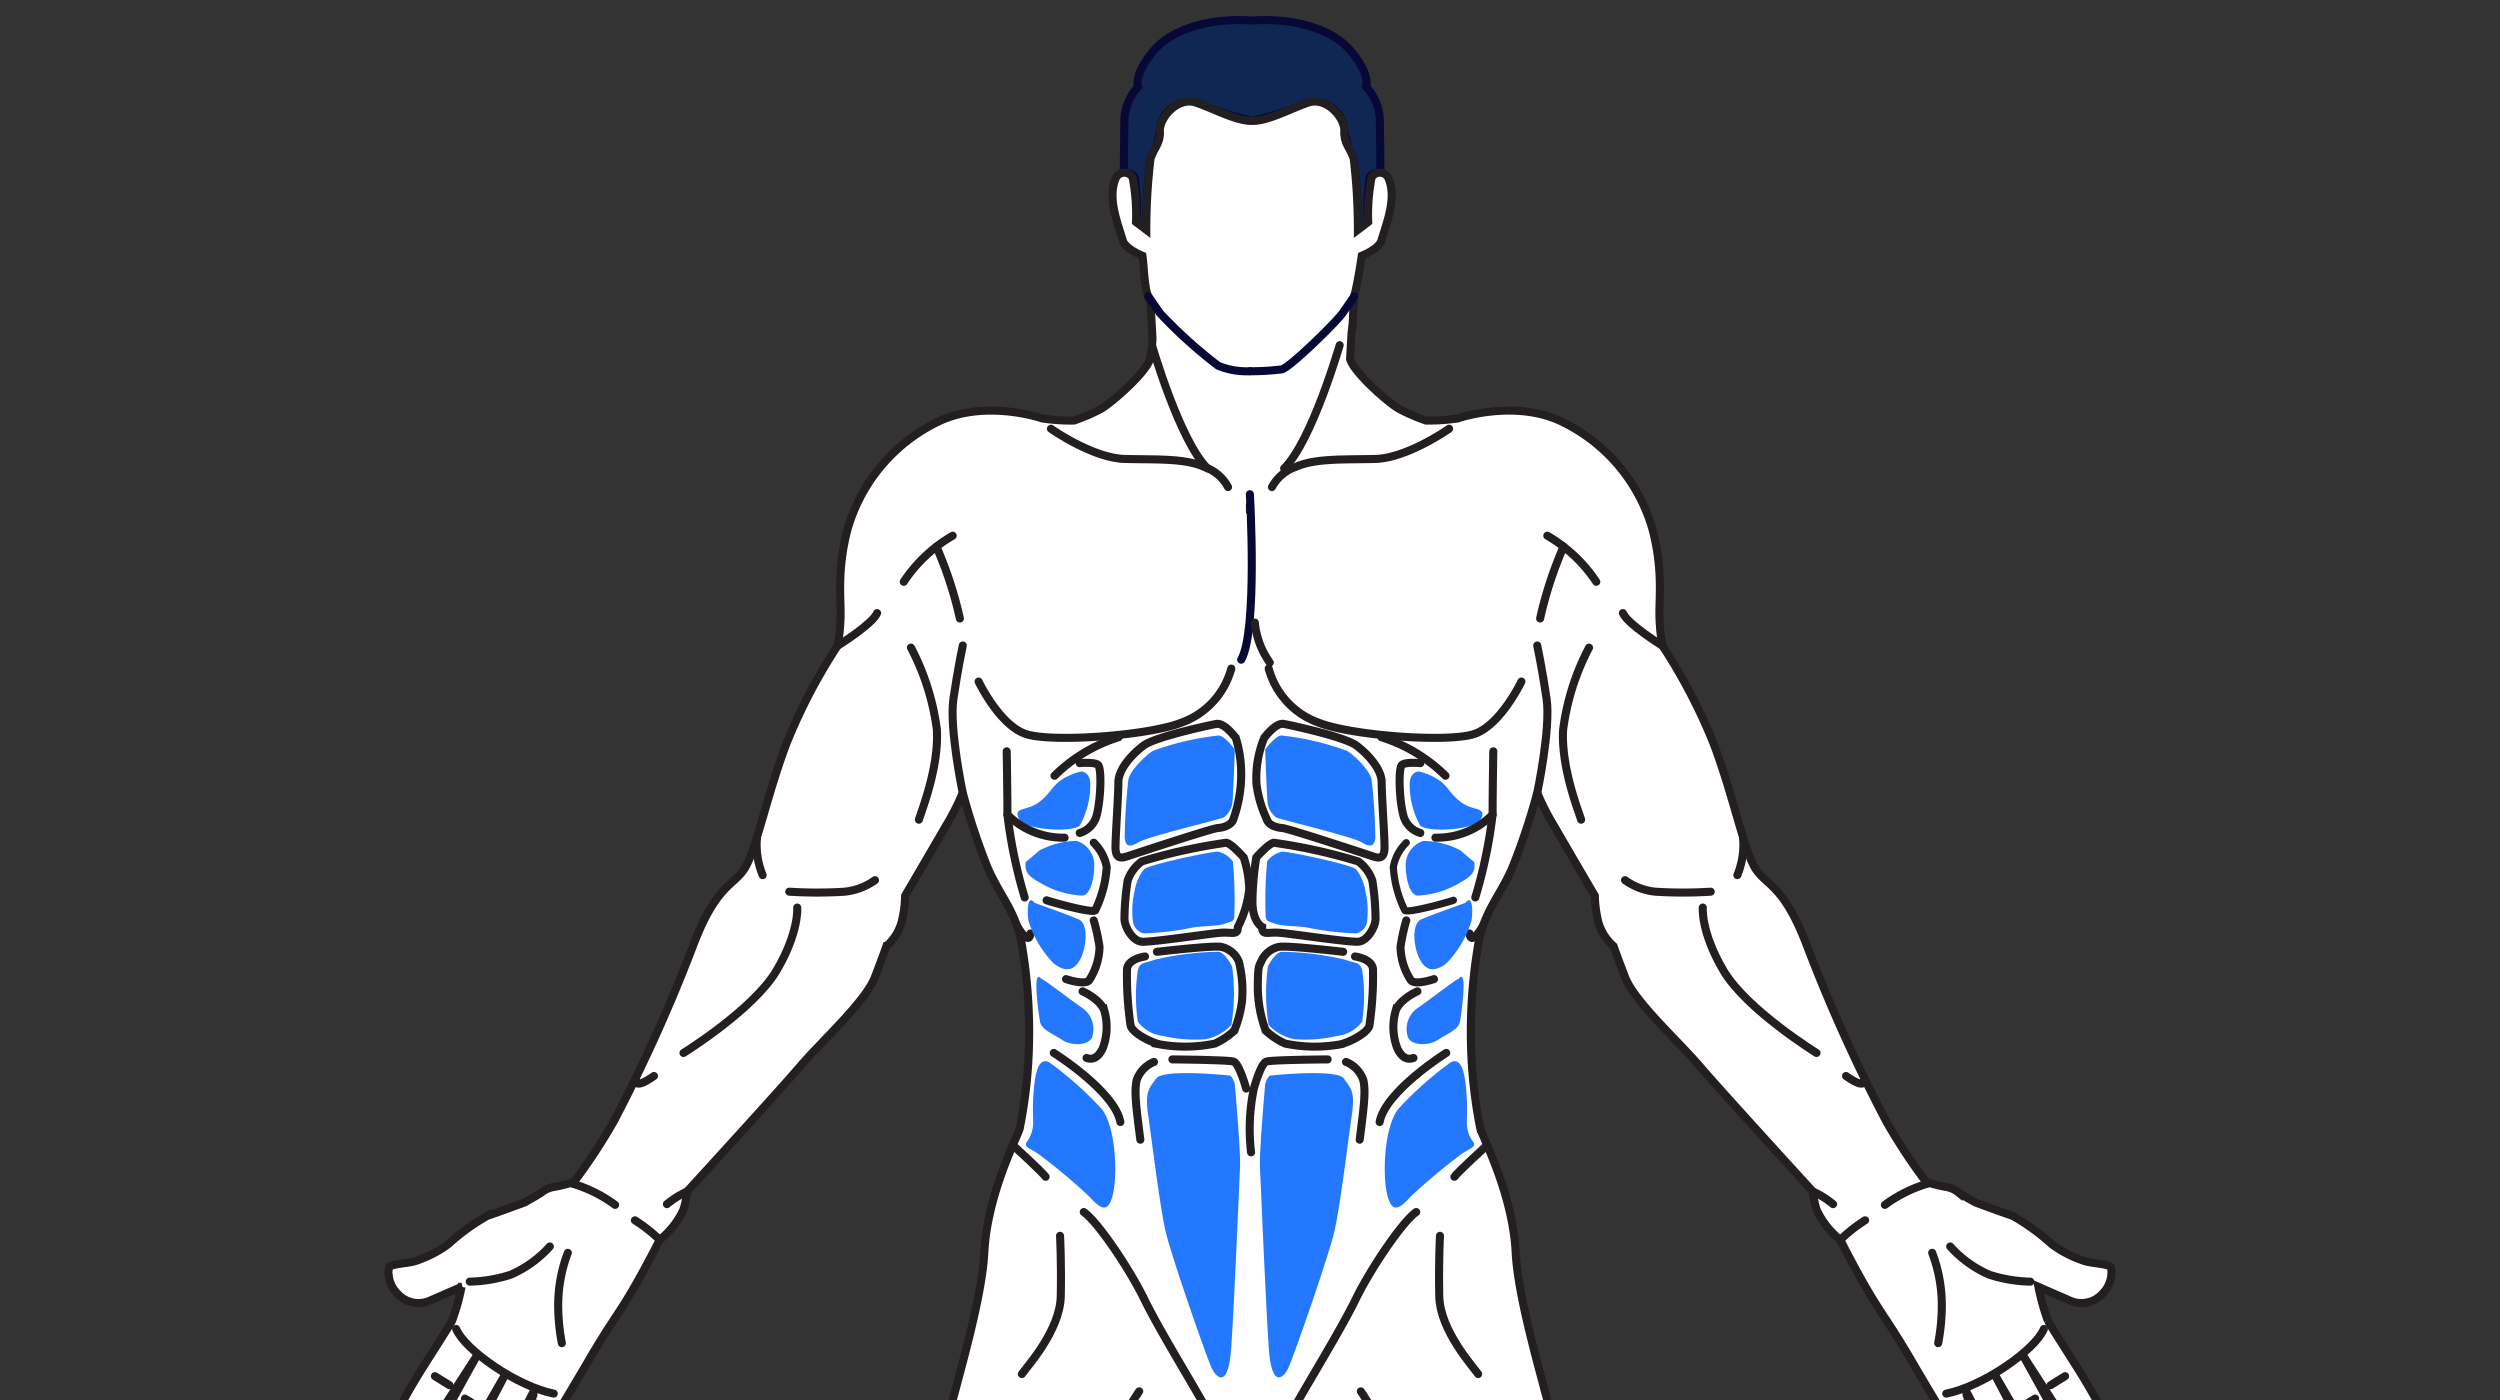 <svg id="Layer_1" data-name="Layer 1" xmlns="http://www.w3.org/2000/svg" xmlns:xlink="http://www.w3.org/1999/xlink" width="200" height="112" viewBox="0 0 200 112"><rect x="0" y="0" width="200" height="112" fill="#333333" stroke="none"/><defs><style>.cls-1,.cls-10,.cls-11,.cls-4,.cls-6,.cls-7,.cls-9{fill:none;}.cls-2{clip-path:url(#clip-path);}.cls-3{fill:#0f2752;}.cls-3,.cls-5,.cls-8{fill-rule:evenodd;}.cls-10,.cls-4{stroke:#070836;}.cls-10,.cls-11,.cls-4,.cls-6,.cls-7,.cls-9{stroke-linecap:round;stroke-miterlimit:2.613;}.cls-4,.cls-6{stroke-width:0.645px;}.cls-5{fill:#fff;}.cls-11,.cls-6,.cls-7,.cls-9{stroke:#231f20;}.cls-7{stroke-width:0.645px;}.cls-8{fill:#2478ff;}.cls-9{stroke-width:0.576px;}.cls-10{stroke-width:0.646px;}.cls-11{stroke-width:0.644px;}</style><clipPath id="clip-path"><rect class="cls-1" x="26.67" y="-5.438" width="146.66" height="136.876"/></clipPath></defs><g class="cls-2"><path class="cls-3" d="M100.17,9.661a24.062,24.062,0,0,1-4.511-1.458,2.417,2.417,0,0,0-2.861,2.115,6.22,6.22,0,0,1-.757,2.389,41.736,41.736,0,0,0-.334,5.68l-.799-.627a15.634,15.634,0,0,0-.138-3.564.768.768,0,0,0-.864-.328s.003-1.786.045-3.901A4.124,4.124,0,0,1,91.044,6.95s-.394-.979,1.287-2.937c1.42-1.656,4.41-2.612,7.838-2.37,3.428-.241,6.418.715,7.838,2.37,1.681,1.958,1.287,2.937,1.287,2.937a4.124,4.124,0,0,1,1.094,3.016c.042,2.115.045,3.901.045,3.901a.767.767,0,0,0-.863.328,15.634,15.634,0,0,0-.138,3.564l-.799.627a41.763,41.763,0,0,0-.334-5.68,6.218,6.218,0,0,1-.757-2.389,2.417,2.417,0,0,0-2.861-2.115A24.066,24.066,0,0,1,100.17,9.661Z"/><path class="cls-4" d="M100.17,9.661a24.062,24.062,0,0,1-4.511-1.458,2.417,2.417,0,0,0-2.861,2.115,6.22,6.22,0,0,1-.757,2.389,41.736,41.736,0,0,0-.334,5.68l-.799-.627a15.634,15.634,0,0,0-.138-3.564.768.768,0,0,0-.864-.328s.003-1.786.045-3.901A4.124,4.124,0,0,1,91.044,6.95s-.394-.979,1.287-2.937c1.42-1.656,4.41-2.612,7.838-2.37,3.428-.241,6.418.715,7.838,2.37,1.681,1.958,1.287,2.937,1.287,2.937a4.124,4.124,0,0,1,1.094,3.016c.042,2.115.045,3.901.045,3.901a.767.767,0,0,0-.863.328,15.634,15.634,0,0,0-.138,3.564l-.799.627a41.763,41.763,0,0,0-.334-5.68,6.218,6.218,0,0,1-.757-2.389,2.417,2.417,0,0,0-2.861-2.115A24.066,24.066,0,0,1,100.17,9.661Z"/><path class="cls-5" d="M92.041,24.178c.05.854.102,1.877.158,2.9a11.392,11.392,0,0,1-.205,1.643c-.259,1.037-2.995,3.455-3.888,3.974a14.203,14.203,0,0,1-2.188.95,15.306,15.306,0,0,1-2.563-.173c-.461-.173-4.895-1.497-8.466.346A13.76,13.76,0,0,0,67.805,42.34c-.922,3.513-.461,5.817-.576,7.372a12.499,12.499,0,0,1-.23,1.958,44.479,44.479,0,0,0-4.089,7.832c-1.497,3.974-2.304,7.948-3.168,9.675s-2.304,1.267-4.262,6.393a129.212,129.212,0,0,1-6.393,14.168,45.547,45.547,0,0,1-3.257,4.931c-.089-.032-.129-.044-.129-.044a12.843,12.843,0,0,1-1.34.325,2.116,2.116,0,0,0-1.046.453c-.376.259-1.363.8-1.363.8s-2.412.891-2.962,1.063a17.185,17.185,0,0,0-3.132,2.271,9.195,9.195,0,0,1-2.718,1.376c-.619.172-1.893.207-2.03.482a2.447,2.447,0,0,0,.723,2.134,2.265,2.265,0,0,0,2.65.482c1.342-.585,2.443-1.067,2.443-1.067a18.248,18.248,0,0,1-.757,2.719c-.31.585-2.374,3.751-2.925,4.68s-2.134,3.613-2.237,4.543.276,1.136,1.067,1.239,1.686-.791,2.099-1.48,3.958-6.16,3.958-6.16-4.543,8.087-4.68,8.913-.172,1.514,1.032,1.583,1.583-1.411,1.962-2.099,3.992-6.952,3.992-6.952-3.82,7.193-3.923,8.088.619,1.273,1.48.998,1.867-2.03,2.099-2.581,1.887-3.743,2.583-5.088v.245c-.603,1.51-2.113,4.826-1.482,5.428s1.599-1.027,2.229-2.055c.062-.101.15-.247.258-.426.723-1.168,2.813-4.67,3.699-6.205.178-.294.998-1.647,1.341-2.161.067-.101.175-.266.31-.477.466-.7.998-1.516,1.497-2.365.265-.45.526-.911.772-1.356.087-.155.167-.299.237-.43l.026-.049c.663-1.22,1.163-2.214,1.208-2.304l0,0,.002-.003.001-.001,0-.001,0-.001a6.662,6.662,0,0,0,1.9-2.419,7.098,7.098,0,0,0,.288-1.44s7.43-8.12,9.1-10.079,5.183-5.126,5.932-7.084.921-2.477.921-2.477a3.965,3.965,0,0,0,1.209-1.901,9.795,9.795,0,0,0,.288-2.131s2.131-3.628,3.225-5.529A19.819,19.819,0,0,0,77.02,63.418a52.071,52.071,0,0,0,2.016,6.047c1.037,2.361,2.361,3.571,2.764,6.45a41.725,41.725,0,0,1,.461,9.1,38.906,38.906,0,0,1-.691,5.299c-.346.979-2.591,5.356-2.822,9.848s-2.764,12.095-3.686,16.471-1.382,7.761-1.382,7.761H99.022s-.231-3.326-.231-4.075-.288-1.267,0-2.016A7.95,7.95,0,0,1,100,116.519a7.95,7.95,0,0,1,1.209,1.786c.288.749,0,1.267,0,2.016s-.231,4.075-.231,4.075H126.32s-.461-3.384-1.382-7.761-3.456-11.979-3.686-16.471-2.476-8.869-2.822-9.848a38.906,38.906,0,0,1-.691-5.299,41.731,41.731,0,0,1,.46-9.1c.403-2.88,1.728-4.089,2.764-6.45a52.08,52.08,0,0,0,2.016-6.047,19.819,19.819,0,0,0,1.382,2.707c1.094,1.901,3.225,5.529,3.225,5.529a9.799,9.799,0,0,0,.288,2.131,3.964,3.964,0,0,0,1.21,1.901s.173.518.921,2.477,4.262,5.126,5.932,7.084,9.1,10.079,9.1,10.079a7.098,7.098,0,0,0,.288,1.44,6.661,6.661,0,0,0,1.9,2.419l0,.001,0,.001.001.001.002.003,0,0c.045.09.544,1.084,1.208,2.304l.026.049c.07.131.15.276.237.43.246.445.507.906.772,1.356.499.849,1.031,1.666,1.497,2.365.135.211.243.377.31.477.343.514,1.164,1.867,1.341,2.161.886,1.535,2.976,5.037,3.699,6.205.108.179.196.325.258.426.63,1.027,1.598,2.657,2.229,2.055s-.879-3.918-1.482-5.428v-.245c.696,1.345,2.351,4.537,2.583,5.088s1.239,2.306,2.099,2.581,1.583-.103,1.48-.998-3.923-8.088-3.923-8.088,3.614,6.263,3.992,6.952.757,2.168,1.962,2.099,1.17-.757,1.032-1.583-4.68-8.913-4.68-8.913,3.544,5.471,3.958,6.16,1.308,1.583,2.099,1.48,1.17-.31,1.067-1.239-1.686-3.613-2.237-4.543-2.615-4.095-2.925-4.68a18.248,18.248,0,0,1-.757-2.719s1.101.482,2.443,1.067a2.264,2.264,0,0,0,2.65-.482,2.447,2.447,0,0,0,.723-2.134c-.137-.275-1.411-.31-2.03-.482a9.197,9.197,0,0,1-2.718-1.376,17.184,17.184,0,0,0-3.132-2.271c-.551-.172-2.962-1.063-2.962-1.063s-.987-.541-1.363-.8A2.116,2.116,0,0,0,155.64,94.95a12.85,12.85,0,0,1-1.34-.325s-.04.013-.129.044a45.547,45.547,0,0,1-3.257-4.931,129.212,129.212,0,0,1-6.393-14.168c-1.958-5.126-3.398-4.665-4.262-6.393s-1.67-5.702-3.167-9.675a44.479,44.479,0,0,0-4.089-7.832,12.499,12.499,0,0,1-.23-1.958c-.115-1.555.346-3.859-.576-7.372a13.759,13.759,0,0,0-7.084-8.524c-3.571-1.843-8.005-.518-8.466-.346a15.303,15.303,0,0,1-2.563.173,14.202,14.202,0,0,1-2.189-.95c-.893-.518-3.628-2.937-3.888-3.974v0l.113-2.033.096-.856c.045-1.071.11-2.116.11-2.116.279-.923.616-3.252.616-3.252s1.371-.548,1.567-1.214c.403-1.37,1.23-3.355.591-4.935a.76.76,0,0,0-1.371-.117,15.733,15.733,0,0,0-.274,3.564l-.823.627a48.212,48.212,0,0,0-.334-5.68c-.274-.901-.792-1.175-.753-2.232s-1.416-2.743-2.865-2.272c-1.296.42-3.222,1.499-4.512,1.469-1.289.03-3.215-1.049-4.511-1.469-1.449-.47-2.904,1.215-2.865,2.272s-.479,1.331-.753,2.232a48.198,48.198,0,0,0-.334,5.68l-.823-.627a15.722,15.722,0,0,0-.274-3.564.76.76,0,0,0-1.371.117c-.639,1.58.188,3.565.591,4.935.196.666,1.567,1.214,1.567,1.214C91.55,21.521,91.522,23.296,92.041,24.178Z"/><path class="cls-6" d="M92.041,24.178c.05.854.102,1.877.158,2.9a11.392,11.392,0,0,1-.205,1.643c-.259,1.037-2.995,3.455-3.888,3.974a14.203,14.203,0,0,1-2.188.95,15.306,15.306,0,0,1-2.563-.173c-.461-.173-4.895-1.497-8.466.346A13.76,13.76,0,0,0,67.805,42.34c-.922,3.513-.461,5.817-.576,7.372a12.499,12.499,0,0,1-.23,1.958,44.479,44.479,0,0,0-4.089,7.832c-1.497,3.974-2.304,7.948-3.168,9.675s-2.304,1.267-4.262,6.393a129.212,129.212,0,0,1-6.393,14.168,45.547,45.547,0,0,1-3.257,4.931c-.089-.032-.129-.044-.129-.044a12.843,12.843,0,0,1-1.34.325,2.116,2.116,0,0,0-1.046.453c-.376.259-1.363.8-1.363.8s-2.412.891-2.962,1.063a17.185,17.185,0,0,0-3.132,2.271,9.195,9.195,0,0,1-2.718,1.376c-.619.172-1.893.207-2.03.482a2.447,2.447,0,0,0,.723,2.134,2.265,2.265,0,0,0,2.65.482c1.342-.585,2.443-1.067,2.443-1.067a18.248,18.248,0,0,1-.757,2.719c-.31.585-2.374,3.751-2.925,4.68s-2.134,3.613-2.237,4.543.276,1.136,1.067,1.239,1.686-.791,2.099-1.48,3.958-6.16,3.958-6.16-4.543,8.087-4.68,8.913-.172,1.514,1.032,1.583,1.583-1.411,1.962-2.099,3.992-6.952,3.992-6.952-3.82,7.193-3.923,8.088.619,1.273,1.48.998,1.867-2.03,2.099-2.581,1.887-3.743,2.583-5.088v.245c-.603,1.51-2.113,4.826-1.482,5.428s1.599-1.027,2.229-2.055c.062-.101.15-.247.258-.426.723-1.168,2.813-4.67,3.699-6.205.178-.294.998-1.647,1.341-2.161.067-.101.175-.266.31-.477.466-.7.998-1.516,1.497-2.365.265-.45.526-.911.772-1.356.087-.155.167-.299.237-.43l.026-.049c.663-1.22,1.163-2.214,1.208-2.304l0,0,.002-.003.001-.001,0-.001,0-.001a6.662,6.662,0,0,0,1.9-2.419,7.098,7.098,0,0,0,.288-1.44s7.43-8.12,9.1-10.079,5.183-5.126,5.932-7.084.921-2.477.921-2.477a3.965,3.965,0,0,0,1.209-1.901,9.795,9.795,0,0,0,.288-2.131s2.131-3.628,3.225-5.529A19.819,19.819,0,0,0,77.02,63.418a52.071,52.071,0,0,0,2.016,6.047c1.037,2.361,2.361,3.571,2.764,6.45a41.725,41.725,0,0,1,.461,9.1,38.906,38.906,0,0,1-.691,5.299c-.346.979-2.591,5.356-2.822,9.848s-2.764,12.095-3.686,16.471-1.382,7.761-1.382,7.761H99.022s-.231-3.326-.231-4.075-.288-1.267,0-2.016A7.95,7.95,0,0,1,100,116.519a7.95,7.95,0,0,1,1.209,1.786c.288.749,0,1.267,0,2.016s-.231,4.075-.231,4.075H126.32s-.461-3.384-1.382-7.761-3.456-11.979-3.686-16.471-2.476-8.869-2.822-9.848a38.906,38.906,0,0,1-.691-5.299,41.731,41.731,0,0,1,.46-9.1c.403-2.88,1.728-4.089,2.764-6.45a52.08,52.08,0,0,0,2.016-6.047,19.819,19.819,0,0,0,1.382,2.707c1.094,1.901,3.225,5.529,3.225,5.529a9.799,9.799,0,0,0,.288,2.131,3.964,3.964,0,0,0,1.21,1.901s.173.518.921,2.477,4.262,5.126,5.932,7.084,9.1,10.079,9.1,10.079a7.098,7.098,0,0,0,.288,1.44,6.661,6.661,0,0,0,1.9,2.419l0,.001,0,.001.001.001.002.003,0,0c.045.09.544,1.084,1.208,2.304l.026.049c.07.131.15.276.237.43.246.445.507.906.772,1.356.499.849,1.031,1.666,1.497,2.365.135.211.243.377.31.477.343.514,1.164,1.867,1.341,2.161.886,1.535,2.976,5.037,3.699,6.205.108.179.196.325.258.426.63,1.027,1.598,2.657,2.229,2.055s-.879-3.918-1.482-5.428v-.245c.696,1.345,2.351,4.537,2.583,5.088s1.239,2.306,2.099,2.581,1.583-.103,1.48-.998-3.923-8.088-3.923-8.088,3.614,6.263,3.992,6.952.757,2.168,1.962,2.099,1.17-.757,1.032-1.583-4.68-8.913-4.68-8.913,3.544,5.471,3.958,6.16,1.308,1.583,2.099,1.48,1.17-.31,1.067-1.239-1.686-3.613-2.237-4.543-2.615-4.095-2.925-4.68a18.248,18.248,0,0,1-.757-2.719s1.101.482,2.443,1.067a2.264,2.264,0,0,0,2.65-.482,2.447,2.447,0,0,0,.723-2.134c-.137-.275-1.411-.31-2.03-.482a9.197,9.197,0,0,1-2.718-1.376,17.184,17.184,0,0,0-3.132-2.271c-.551-.172-2.962-1.063-2.962-1.063s-.987-.541-1.363-.8A2.116,2.116,0,0,0,155.64,94.95a12.85,12.85,0,0,1-1.34-.325s-.04.013-.129.044a45.547,45.547,0,0,1-3.257-4.931,129.212,129.212,0,0,1-6.393-14.168c-1.958-5.126-3.398-4.665-4.262-6.393s-1.67-5.702-3.167-9.675a44.479,44.479,0,0,0-4.089-7.832,12.499,12.499,0,0,1-.23-1.958c-.115-1.555.346-3.859-.576-7.372a13.759,13.759,0,0,0-7.084-8.524c-3.571-1.843-8.005-.518-8.466-.346a15.303,15.303,0,0,1-2.563.173,14.202,14.202,0,0,1-2.189-.95c-.893-.518-3.628-2.937-3.888-3.974v0l.113-2.033.096-.856c.045-1.071.11-2.116.11-2.116.279-.923.616-3.252.616-3.252s1.371-.548,1.567-1.214c.403-1.37,1.23-3.355.591-4.935a.76.76,0,0,0-1.371-.117,15.733,15.733,0,0,0-.274,3.564l-.823.627a48.212,48.212,0,0,0-.334-5.68c-.274-.901-.792-1.175-.753-2.232s-1.416-2.743-2.865-2.272c-1.296.42-3.222,1.499-4.512,1.469-1.289.03-3.215-1.049-4.511-1.469-1.449-.47-2.904,1.215-2.865,2.272s-.479,1.331-.753,2.232a48.198,48.198,0,0,0-.334,5.68l-.823-.627a15.722,15.722,0,0,0-.274-3.564.76.76,0,0,0-1.371.117c-.639,1.58.188,3.565.591,4.935.196.666,1.567,1.214,1.567,1.214C91.55,21.521,91.522,23.296,92.041,24.178Z"/><path class="cls-6" d="M76.215,42.857a11.807,11.807,0,0,0-3.916,3.686"/><path class="cls-6" d="M74.913,43.734A31.063,31.063,0,0,1,76.791,49.48"/><path class="cls-6" d="M78.288,54.524s1.67,3.513,3.801,4.204,9.848.115,12.44-.922a6.343,6.343,0,0,0,3.974-4.319"/><path class="cls-6" d="M77.02,63.418s-1.092-5.156-.746-7.518.749-4.262.749-4.262"/><path class="cls-6" d="M81.356,74.058s.966,1.712,1.081.618"/><path class="cls-6" d="M81.976,71.797a38.981,38.981,0,0,1-1.382-6.623c0-1.843-.058-5.068-.058-5.068"/><path class="cls-6" d="M60.559,66.965a6.396,6.396,0,0,0,.454,3.046"/><path class="cls-6" d="M63.144,71.335a35.518,35.518,0,0,0,4.435,0,5.032,5.032,0,0,0,2.419-.921"/><path class="cls-6" d="M66.998,51.67s2.826-1.759,3.171-2.623"/><path class="cls-6" d="M72.877,51.811A19.453,19.453,0,0,1,74.95,58.377c.173,2.995-1.21,6.45-1.44,7.199"/><path class="cls-6" d="M50.88,86.257s-.349,1.09,1.437-.177"/><path class="cls-6" d="M54.678,84.237s5.586-3.456,7.43-6.566,1.67-5.068,1.67-5.068"/><path class="cls-6" d="M45.804,94.692a11.145,11.145,0,0,1,3.404,1.697"/><path class="cls-6" d="M52.773,99.183a12.155,12.155,0,0,0-1.981-1.557"/><path class="cls-6" d="M54.962,95.325a7.307,7.307,0,0,0-1.606,1.006"/><path class="cls-6" d="M99.995,116.027a9.184,9.184,0,0,1-3.502-3.34c-1.21-2.188-3.744-6.278-4.953-8.754s-3.744-6.22-4.838-6.969"/><path class="cls-6" d="M81.025,91.612s2.279,2.07,2.624,2.531"/><path class="cls-6" d="M91.137,111.305s-5.759,8.441-5.759,13.09"/><path class="cls-6" d="M84.803,98.864s.115,2.073.058,4.838-2.764,5.702-3.11,6.22"/><path class="cls-7" d="M98.683,65.489c-.115.489-.749.72-1.238.749s-6.767,2.102-7.285,2.275-.921.173-.921-.749.23-4.146.23-5.183,1.094-2.246,2.016-2.937,5.183-1.612,5.817-1.728,1.44.979,1.555,1.094a9.701,9.701,0,0,1,.438,2.972A10.595,10.595,0,0,1,98.683,65.489Z"/><path class="cls-7" d="M99.028,74.157c.007.701-.432.403-1.325.461s-5.615.778-6.364.72-1.383-1.209-1.383-1.843a20.765,20.765,0,0,1,.259-3.053,3.174,3.174,0,0,1,1.123-1.526,43.865,43.865,0,0,1,6.767-1.497c.432.086,1.394,1.18,1.394,1.18a8.868,8.868,0,0,1,.44,2.528A8.515,8.515,0,0,1,99.028,74.157Z"/><path class="cls-6" d="M91.6,76.518s-1.382.173-1.44,1.037a27.586,27.586,0,0,0,.288,4.492c.173.634,1.613,1.325,2.304,1.497a11.534,11.534,0,0,0,4.434-.058A5.624,5.624,0,0,0,98.741,82.45"/><path class="cls-7" d="M92.55,76.144c.288-.029,4.233-.49,5.097-.403A1.974,1.974,0,0,1,99.115,76.95a9.72,9.72,0,0,1,.249,3.105A9.196,9.196,0,0,1,98.741,82.45"/><path class="cls-6" d="M92.32,84.955a2.437,2.437,0,0,0-1.382,1.44c-.23.979,0,2.476.288,4.78"/><path class="cls-6" d="M93.789,84.753s4.435.029,4.895.173,1.01,2.159,1.01,2.159"/><path class="cls-8" d="M86.504,61.716s.72,0,.72,1.065a6.691,6.691,0,0,1-.835,3.254c-.403.374-1.901.403-3.081.23s-1.814-.461-1.901-1.065.864-.374,1.728-1.037,1.008-1.238,1.756-1.757a4.877,4.877,0,0,1,1.613-.691"/><path class="cls-8" d="M82.069,68.944s.461-.346,1.066-.893a6.444,6.444,0,0,1,2.995-.778,2.01,2.01,0,0,1,1.411,1.843c.029.979-.259,2.477-.95,2.534a7.276,7.276,0,0,1-3.196-.921c-.95-.547-1.497-.835-1.325-1.785"/><path class="cls-8" d="M82.761,72.227s2.764.979,3.542,1.325.633,2.16.144,3.139-1.21,1.123-2.16.374A8.349,8.349,0,0,1,82.3,73.724c-.144-.576-.144-2.304.461-1.498"/><path class="cls-8" d="M83.308,78.303c.201.029,2.505,1.814,3.312,2.361a2.042,2.042,0,0,1,.749,2.304c-.259.691-1.67.72-2.39.23s-1.67-.806-1.786-1.497-.633-4.348.115-3.398"/><path class="cls-8" d="M83.941,84.983a28.203,28.203,0,0,1,4.204,3.743c1.152,1.497,1.267,5.356.864,6.911s-1.037.979-1.9.058a45.589,45.589,0,0,0-3.916-3.283c-.749-.576-1.296-.576-1.065-1.037a2.625,2.625,0,0,0,.518-1.354c.029-.691-.058-1.238.029-2.448s.259-3.11,1.267-2.591"/><path class="cls-8" d="M98.426,86.048s-5.356-.576-5.932.23-.921,1.037-.633,2.995.921,7.199,1.382,9.215,3.283,10.079,3.686,10.943,1.325,1.612,1.555-1.44.662-13.419.72-14.629-.374-6.047-.403-6.508a1.403,1.403,0,0,0-.374-.806"/><path class="cls-8" d="M98.57,77.323s-.518-1.094-1.094-1.181a23.694,23.694,0,0,0-5.097.634c-.806.317-1.152.144-1.353.835a14.082,14.082,0,0,0,0,4.118A2.899,2.899,0,0,0,93.07,82.88a11.11,11.11,0,0,0,3.369.259,3.776,3.776,0,0,0,2.073-1.152,15.833,15.833,0,0,0,.058-4.665"/><path class="cls-8" d="M98.743,73.349a33.297,33.297,0,0,0-.115-4.435,2.003,2.003,0,0,0-1.181-.778c-.432-.058-5.673,1.065-5.932,1.411a3.747,3.747,0,0,0-.749,1.757,6.698,6.698,0,0,0-.115,2.505,1.132,1.132,0,0,0,.85.864,23.232,23.232,0,0,0,3.801-.446c.59-.144,2.203-.13,2.664-.317s.734-.144.777-.562"/><path class="cls-8" d="M98.787,59.958s-.72-1.008-1.267-1.123a22.071,22.071,0,0,0-5.298,1.238c-.547.345-1.872,1.584-1.958,2.361a43.504,43.504,0,0,0-.288,4.607c.086.634.346.806,1.094.346s6.45-1.814,6.825-1.987a1.742,1.742,0,0,0,.691-1.123c.058-.317.202-4.32.202-4.32"/><path class="cls-6" d="M80.593,65.173a6.3,6.3,0,0,0,4.574,1.84"/><path class="cls-6" d="M86.376,61.052s1.181-.115,1.469.144.23,2.621-.086,3.916a1.987,1.987,0,0,1-1.382,1.526"/><path class="cls-6" d="M87.5,67.416a3.671,3.671,0,0,1,1.037,1.958,9.287,9.287,0,0,1-.922,3.455c-.259.259-3.686-.72-3.887-.806"/><path class="cls-6" d="M87.5,73.636a16.363,16.363,0,0,1,.461,2.102,5.062,5.062,0,0,1-.806,2.649c-.288.49-1.872-.058-1.872-.058"/><path class="cls-6" d="M86.607,79.309s1.469.634,1.757,1.613A4.761,4.761,0,0,1,88.22,83.859c-.317.691-.778.979-1.296.777"/><path class="cls-6" d="M84.303,84.233s4.867,3.053,5.327,5.529"/><path class="cls-6" d="M84.362,62.06a12.702,12.702,0,0,1,5.126-3.081"/><path class="cls-6" d="M98.243,38.965a3.422,3.422,0,0,0-1.9-1.613c-1.555-.691-3.744-.576-6.335-.634S84.075,34.3,84.075,34.3"/><path class="cls-6" d="M92.155,27.61s2.223,7.681,4.444,9.863"/><line class="cls-6" x1="99.991" y1="40.432" x2="100" y2="40.895"/><path class="cls-6" d="M43.986,99.718a9.096,9.096,0,0,1-3.137,2.262,11.476,11.476,0,0,1-3.269.551"/><path class="cls-6" d="M45.426,100.225a11.855,11.855,0,0,0-.769,4.37,16.186,16.186,0,0,0,.29,2.857"/><path class="cls-6" d="M36.491,106.316c.695,1.692,4.899,4.601,7.81,5.173"/><line class="cls-6" x1="34.793" y1="110.094" x2="35.96" y2="110.819"/><line class="cls-6" x1="37.193" y1="111.887" x2="38.36" y2="112.611"/><line class="cls-6" x1="42.86" y1="112.287" x2="44.027" y2="113.011"/><path class="cls-6" d="M123.786,42.857a11.806,11.806,0,0,1,3.916,3.686"/><path class="cls-6" d="M125.087,43.734A31.058,31.058,0,0,0,123.21,49.48"/><path class="cls-6" d="M121.712,54.524s-1.67,3.513-3.801,4.204-9.848.115-12.44-.922a6.344,6.344,0,0,1-3.974-4.319"/><path class="cls-6" d="M122.981,63.418s1.092-5.156.746-7.518-.749-4.262-.749-4.262"/><path class="cls-6" d="M118.645,74.058s-.966,1.712-1.081.618"/><path class="cls-6" d="M118.025,71.797a38.976,38.976,0,0,0,1.383-6.623c0-1.843.057-5.068.057-5.068"/><path class="cls-6" d="M139.442,66.965a6.397,6.397,0,0,1-.454,3.046"/><path class="cls-6" d="M136.857,71.335a35.52,35.52,0,0,1-4.435,0,5.032,5.032,0,0,1-2.419-.921"/><path class="cls-6" d="M133.002,51.67s-2.826-1.759-3.171-2.623"/><path class="cls-6" d="M127.124,51.811a19.453,19.453,0,0,0-2.074,6.565c-.173,2.995,1.21,6.45,1.44,7.199"/><path class="cls-6" d="M149.12,86.257s.349,1.09-1.437-.177"/><path class="cls-6" d="M145.322,84.237s-5.586-3.456-7.429-6.566-1.67-5.068-1.67-5.068"/><path class="cls-6" d="M154.196,94.692a11.144,11.144,0,0,0-3.404,1.697"/><path class="cls-6" d="M147.227,99.183a12.16,12.16,0,0,1,1.981-1.557"/><path class="cls-6" d="M145.039,95.325a7.307,7.307,0,0,1,1.606,1.006"/><path class="cls-6" d="M100.005,116.027a9.184,9.184,0,0,0,3.502-3.34c1.21-2.188,3.744-6.278,4.953-8.754s3.744-6.22,4.838-6.969"/><path class="cls-6" d="M118.975,91.612s-2.279,2.07-2.624,2.531"/><path class="cls-6" d="M108.863,111.305s5.759,8.441,5.759,13.09"/><path class="cls-6" d="M115.198,98.864s-.115,2.073-.057,4.838,2.764,5.702,3.11,6.22"/><path class="cls-7" d="M101.145,59.01c.115-.115.921-1.21,1.555-1.094s4.896,1.037,5.817,1.728,2.016,1.9,2.016,2.937.23,4.262.23,5.183-.403.922-.921.749-6.796-2.246-7.285-2.275-1.123-.259-1.238-.749a9.487,9.487,0,0,1-.8-2.751A8.465,8.465,0,0,1,101.145,59.01Z"/><path class="cls-7" d="M100.972,74.157c-.007.701.432.403,1.325.461s5.615.778,6.364.72,1.383-1.209,1.383-1.843a20.765,20.765,0,0,0-.259-3.053,3.174,3.174,0,0,0-1.123-1.526,43.865,43.865,0,0,0-6.767-1.497c-.432.086-1.394,1.18-1.394,1.18a24.369,24.369,0,0,0-.306,3.5C100.193,73.79,100.972,74.157,100.972,74.157Z"/><path class="cls-6" d="M108.401,76.518s1.382.173,1.44,1.037a27.598,27.598,0,0,1-.288,4.492c-.173.634-1.613,1.325-2.304,1.497a11.534,11.534,0,0,1-4.435-.058,5.622,5.622,0,0,1-1.555-1.037"/><path class="cls-7" d="M107.45,76.144c-.288-.029-4.233-.49-5.097-.403a1.974,1.974,0,0,0-1.469,1.209c-.144.317-.26.26-.26,2.096a10.153,10.153,0,0,0,.634,3.404"/><path class="cls-6" d="M107.681,84.955a2.437,2.437,0,0,1,1.382,1.44c.23.979,0,2.476-.288,4.78"/><path class="cls-7" d="M106.211,84.753s-4.435.029-4.895.173-1.009,2.159-1.009,2.159a15.995,15.995,0,0,0-.222,5.101"/><path class="cls-8" d="M113.496,61.716s-.72,0-.72,1.065a6.691,6.691,0,0,0,.835,3.254c.403.374,1.901.403,3.081.23s1.814-.461,1.901-1.065-.864-.374-1.728-1.037-1.008-1.238-1.756-1.757a4.877,4.877,0,0,0-1.613-.691"/><path class="cls-8" d="M117.931,68.944s-.461-.346-1.066-.893a6.444,6.444,0,0,0-2.995-.778,2.01,2.01,0,0,0-1.411,1.843c-.029.979.259,2.477.95,2.534a7.276,7.276,0,0,0,3.196-.921c.95-.547,1.497-.835,1.325-1.785"/><path class="cls-8" d="M117.239,72.227s-2.764.979-3.542,1.325-.633,2.16-.144,3.139,1.21,1.123,2.16.374a8.349,8.349,0,0,0,1.987-3.34c.144-.576.144-2.304-.461-1.498"/><path class="cls-8" d="M116.692,78.303c-.201.029-2.505,1.814-3.312,2.361a2.042,2.042,0,0,0-.749,2.304c.259.691,1.67.72,2.39.23s1.67-.806,1.785-1.497.634-4.348-.115-3.398"/><path class="cls-8" d="M116.059,84.983a28.203,28.203,0,0,0-4.204,3.743c-1.152,1.497-1.267,5.356-.864,6.911s1.037.979,1.9.058a45.589,45.589,0,0,1,3.916-3.283c.749-.576,1.296-.576,1.065-1.037a2.625,2.625,0,0,1-.518-1.354c-.029-.691.058-1.238-.029-2.448s-.259-3.11-1.267-2.591"/><path class="cls-8" d="M101.574,86.048s5.356-.576,5.932.23.921,1.037.633,2.995-.921,7.199-1.382,9.215-3.283,10.079-3.686,10.943-1.325,1.612-1.555-1.44-.662-13.419-.72-14.629.374-6.047.403-6.508a1.403,1.403,0,0,1,.374-.806"/><path class="cls-8" d="M101.43,77.323s.518-1.094,1.094-1.181a23.694,23.694,0,0,1,5.097.634c.806.317,1.152.144,1.353.835a14.082,14.082,0,0,1,0,4.118A2.899,2.899,0,0,1,106.93,82.88a11.11,11.11,0,0,1-3.369.259,3.776,3.776,0,0,1-2.073-1.152,15.833,15.833,0,0,1-.058-4.665"/><path class="cls-8" d="M101.257,73.349a33.297,33.297,0,0,1,.115-4.435,2.003,2.003,0,0,1,1.181-.778c.432-.058,5.673,1.065,5.932,1.411a3.747,3.747,0,0,1,.749,1.757,6.698,6.698,0,0,1,.115,2.505,1.132,1.132,0,0,1-.85.864,23.232,23.232,0,0,1-3.801-.446c-.59-.144-2.203-.13-2.664-.317s-.734-.144-.777-.562"/><path class="cls-8" d="M101.213,59.958s.72-1.008,1.267-1.123a22.071,22.071,0,0,1,5.298,1.238c.547.345,1.872,1.584,1.958,2.361a43.504,43.504,0,0,1,.288,4.607c-.086.634-.346.806-1.094.346s-6.45-1.814-6.825-1.987a1.742,1.742,0,0,1-.691-1.123c-.058-.317-.202-4.32-.202-4.32"/><path class="cls-6" d="M119.407,65.173a6.301,6.301,0,0,1-4.574,1.84"/><path class="cls-6" d="M113.624,61.052s-1.181-.115-1.469.144-.231,2.621.086,3.916a1.988,1.988,0,0,0,1.382,1.526"/><path class="cls-9" d="M112.501,67.416a3.67,3.67,0,0,0-1.037,1.958,9.289,9.289,0,0,0,.921,3.455c.259.259,3.686-.72,3.888-.806"/><path class="cls-6" d="M112.501,73.636a16.371,16.371,0,0,0-.46,2.102,5.062,5.062,0,0,0,.806,2.649c.288.49,1.872-.058,1.872-.058"/><path class="cls-6" d="M113.394,79.309s-1.469.634-1.757,1.613a4.761,4.761,0,0,0,.144,2.937c.317.691.778.979,1.296.777"/><path class="cls-6" d="M115.697,84.233s-4.867,3.053-5.327,5.529"/><path class="cls-6" d="M115.638,62.06a12.702,12.702,0,0,0-5.126-3.081"/><path class="cls-6" d="M101.757,38.965a3.423,3.423,0,0,1,1.901-1.613c1.555-.691,3.744-.576,6.335-.634S115.925,34.3,115.925,34.3"/><line class="cls-6" x1="100.01" y1="40.432" x2="100" y2="40.895"/><path class="cls-6" d="M156.014,99.718a9.096,9.096,0,0,0,3.137,2.262,11.477,11.477,0,0,0,3.269.551"/><path class="cls-6" d="M154.575,100.225a11.853,11.853,0,0,1,.769,4.37,16.179,16.179,0,0,1-.29,2.857"/><path class="cls-6" d="M163.51,106.316c-.695,1.692-4.899,4.601-7.81,5.173"/><line class="cls-6" x1="165.208" y1="110.094" x2="164.041" y2="110.819"/><line class="cls-6" x1="162.808" y1="111.887" x2="161.641" y2="112.611"/><line class="cls-6" x1="157.14" y1="112.287" x2="155.973" y2="113.011"/><path class="cls-10" d="M99.99,39.538s.637,10.952-.696,13.237"/><path class="cls-11" d="M101.582,53.004a6.592,6.592,0,0,1-1.195-3.198"/><path class="cls-4" d="M100.013,29.698a19.357,19.357,0,0,0,2.52-.148c.634-.106,4.384-3.809,4.854-4.475s.939-1.36.939-1.36"/><path class="cls-4" d="M100.013,29.698a6.011,6.011,0,0,1-2.556-.436,37.664,37.664,0,0,1-4.642-4.188c-.47-.666-.939-1.36-.939-1.36"/><path class="cls-6" d="M107.175,27.61s-2.223,7.681-4.444,9.863"/></g></svg>